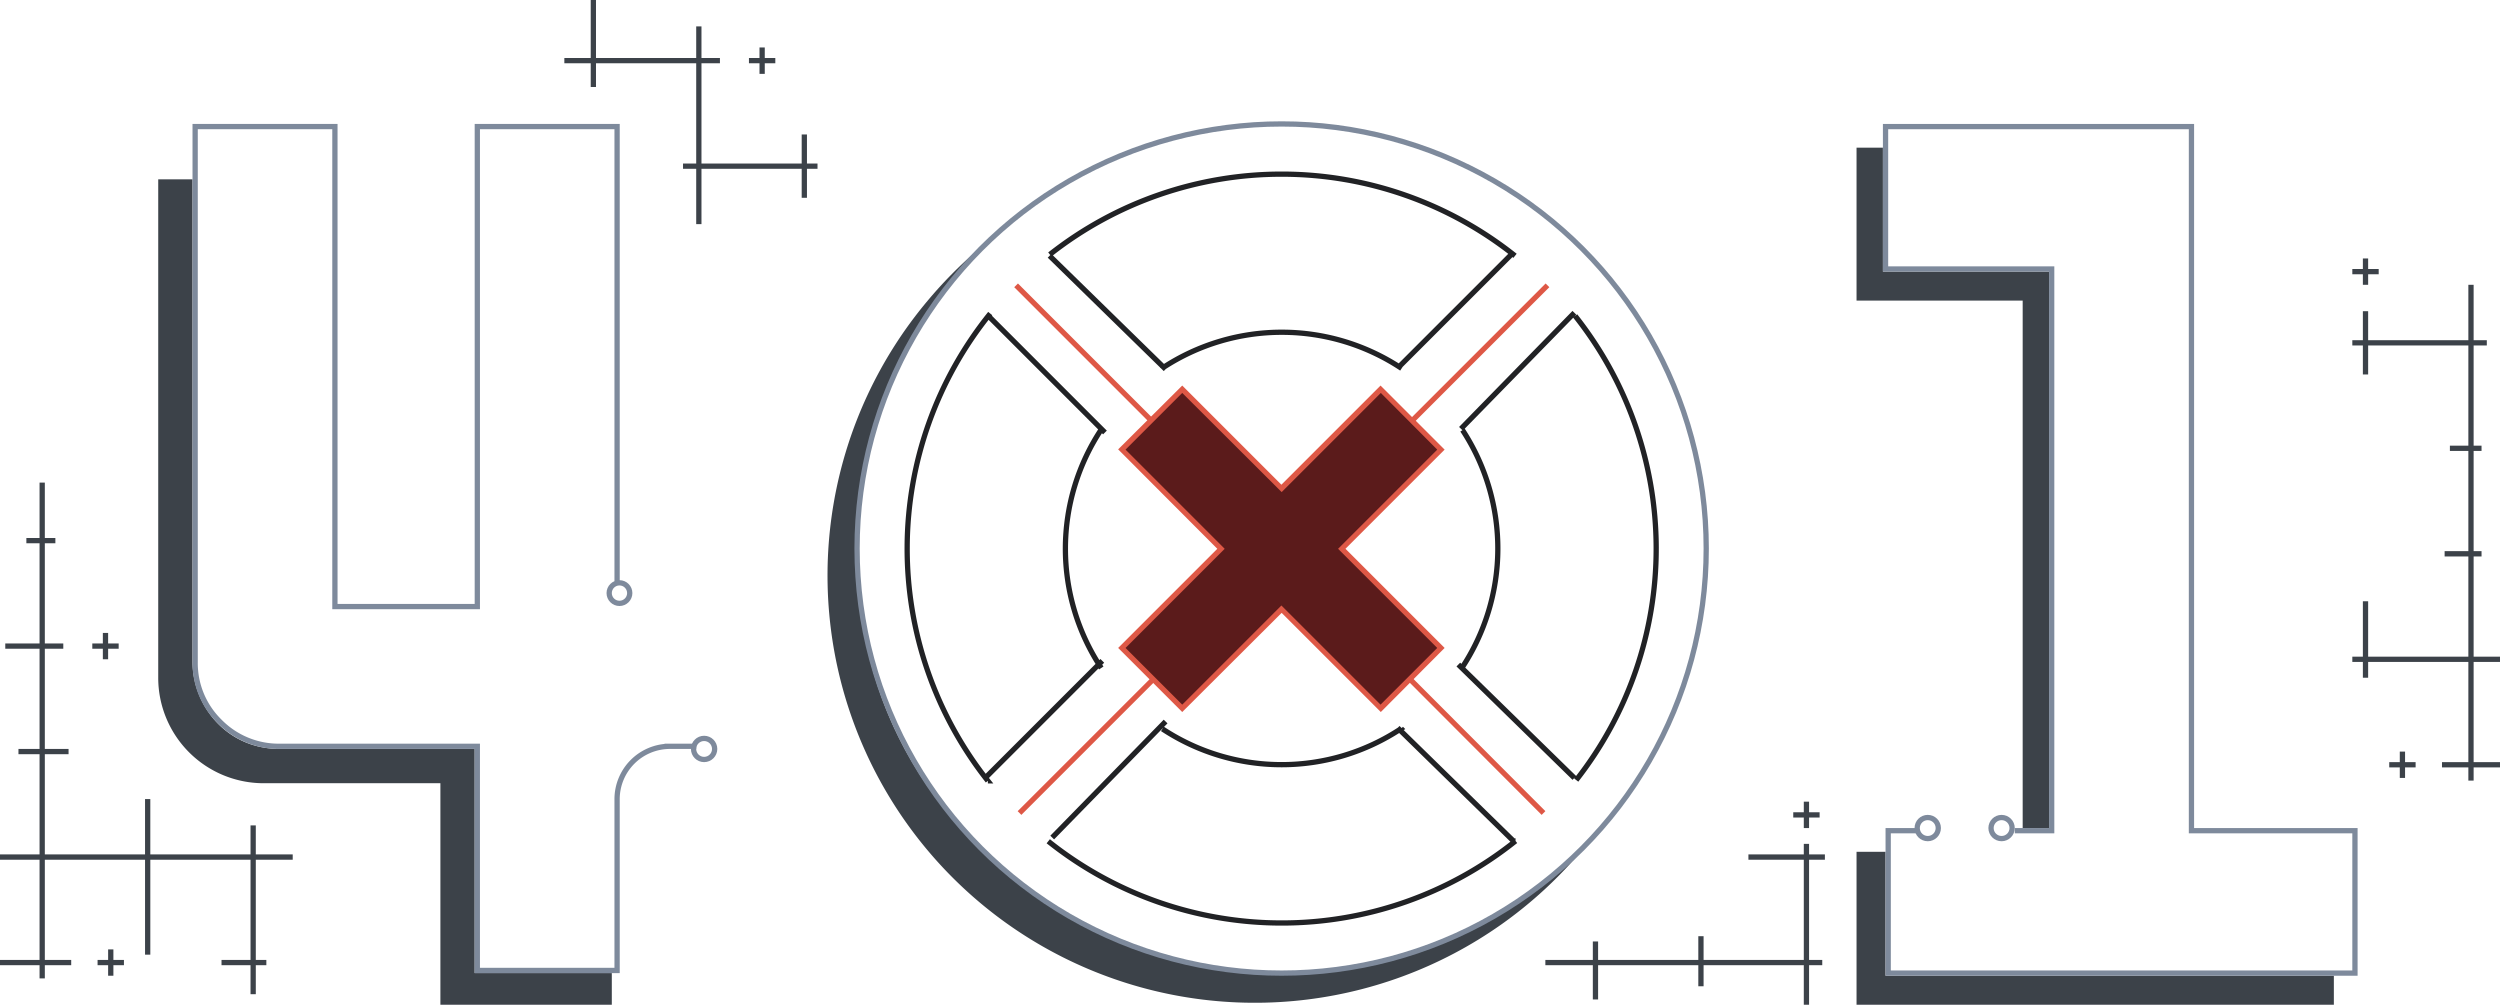 <svg xmlns="http://www.w3.org/2000/svg" width="948" height="381"><path d="M132 297h-32a39.989 39.989 0 01-40-40V68h13v183c0 16.3 12.7 33 33 33h74v85h52v12h-65v-84z" fill="#3c4249"/><path d="M234 220.5V48h-53v182h-54V48H74v203.2a30.98 30.98 0 009.3 22.4A31.354 31.354 0 00106 283h75v85h53v-65.1m0 8.1v-8a20.059 20.059 0 0120-20h6m-8 0h12" fill="none" stroke="#7e8a9c" stroke-width="2"/><g transform="translate(262 279)" fill="none"><circle data-name="Эллипс 1" cx="5" cy="5" r="5"/><circle data-name="Эллипс 2" cx="4" cy="4" r="4" transform="translate(1 1)" stroke="#7e8a9c" stroke-width="2"/></g><g transform="translate(230 220)" fill="none"><circle data-name="Эллипс 3" cx="4.9" cy="4.9" r="4.9"/><circle data-name="Эллипс 4" cx="3.9" cy="3.9" r="3.9" transform="translate(1 1)" stroke="#7e8a9c" stroke-width="2"/></g><path d="M704 381v-58h11v47h170v11zm63-67V114h-63V56h10v47h63v211z" fill="#3c4249"/><path d="M727 315h-11v54h177v-54h-62V48H715v54h63v213h-14" fill="none" stroke="#7e8a9c" stroke-width="2"/><g transform="translate(726 309)" fill="none"><circle data-name="Эллипс 5" cx="5" cy="5" r="5"/><circle data-name="Эллипс 6" cx="4" cy="4" r="4" transform="translate(1 1)" stroke="#7e8a9c" stroke-width="2"/></g><g transform="translate(754 309)" fill="none"><circle data-name="Эллипс 7" cx="5" cy="5" r="5"/><circle data-name="Эллипс 8" cx="4" cy="4" r="4" transform="translate(1 1)" stroke="#7e8a9c" stroke-width="2"/></g><path d="M325 210c0 103.8 91.1 159 161 159 30.3 0 83.7-13.3 114.4-47.2a162.012 162.012 0 11-248.7-207.7 164.931 164.931 0 0119.5-19.7c-7.2 7.8-46.2 46-46.2 115.6z" fill="#3c4249"/><g transform="translate(324 46)" fill="none"><circle data-name="Эллипс 9" cx="162" cy="162" r="162"/><circle data-name="Эллипс 10" cx="161" cy="161" r="161" transform="translate(1 1)" stroke="#7e8a9c" stroke-width="2"/></g><path d="M586.8 108.2l-51.2 51.2m-98.3 98.2l-50.7 50.7m198.7 0L535 257.9m-98.2-98.2l-51.5-51.5" fill="none" stroke="#de5846" stroke-width="2"/><path data-name="Контур 1" d="M523.6 268.6l-36.9-36.9-.7-.7-.7.7-36.9 36.9-22.9-22.9 36.9-36.9.7-.7-.7-.7-36.9-36.9 22.9-22.9 36.9 36.9.7.7.7-.7 36.9-36.9 22.9 22.9-36.9 36.9-.7.7.7.7 36.9 36.9z" fill="#5b1b1b"/><path data-name="Контур 2" d="M448.3 149l-21.5 21.5 36.2 36.2 1.4 1.4-1.4 1.4-36.2 36.2 21.5 21.5 36.2-36.2 1.4-1.4 1.4 1.4 36.2 36.2 21.5-21.5-36.2-36.2-1.4-1.4 1.4-1.4 36.2-36.2-21.4-21.5-36.2 36.2-1.4 1.4-1.4-1.4-36.3-36.2m0-2.8l37.6 37.6 37.6-37.6 24.3 24.3-37.6 37.6 37.6 37.6-24.2 24.3-37.6-37.6-37.7 37.6-24.3-24.3 37.6-37.6-37.6-37.7z" fill="#de5846"/><path d="M597.3 119.8a142.11 142.11 0 01.4 176m-23 23.1a141.933 141.933 0 01-177.2.1m-22.9-22.9a141.935 141.935 0 01.9-177.2m22.6-22.4a142 142 0 01176.4.5m-19.9 66.1a82.038 82.038 0 01-.4 90.4m-22.9 22.8a82.015 82.015 0 01-90.5.1m-23.2-23.1a81.993 81.993 0 01.1-90.6m23.2-23.2a82.181 82.181 0 0190.6.2M574 319l-44-43m67 19l-44-43m-134-88l-44-44m67 20l-44-43m-24 197.6l44-44m-19 67l43-44m88-134l44-44m-20 67l43-44" fill="none" stroke="#212225" stroke-width="2"/><g fill="#3c4249"><path d="M684 381v-15h-38v8h-2v-8h-38v13h-2v-13h-18v-2h18v-7h2v7h38v-9h2v9h38v-38h-21v-2h21v-4h2v4h6v2h-6v38h5v2h-5v15zm0-67v-4h-4v-2h4v-4h2v4h4v2h-4v4zm252-18v-5h-10v-2h10v-38h-38v6h-2v-6h-4v-2h4v-21h2v21h38v-38h-9v-2h9v-38h-7v-2h7v-38h-38v11h-2v-11h-4v-2h4v-11h2v11h38v-21h2v21h5v2h-5v38h3v2h-3v38h3v2h-3v38h10v2h-10v38h10v2h-10v5zm-26-1v-4h-4v-2h4v-4h2v4h4v2h-4v4zm-14-187v-4h-4v-2h4v-4h2v4h4v2h-4v4zM95 377v-11H84v-2h11v-38H57v36h-2v-36H17v38h10v2H17v5h-2v-5H0v-2h15v-38H0v-2h15v-38H7v-2h8v-38H2v-2h13v-38h-5v-2h5v-21h2v21h4v2h-4v38h7v2h-7v38h9v2h-9v38h38v-21h2v21h38v-11h2v11h14v2H97v38h4v2h-4v11zm-54-7v-4h-4v-2h4v-4h2v4h4v2h-4v4zm-2-120v-4h-4v-2h4v-4h2v4h4v2h-4v4zM264 85V64h-5v-2h5V24h-38v9h-2v-9h-10v-2h10V0h2v22h38V10h2v12h7v2h-7v38h38V51h2v11h4v2h-4v11h-2V64h-38v21zm24-57v-4h-4v-2h4v-4h2v4h4v2h-4v4z"/></g></svg>